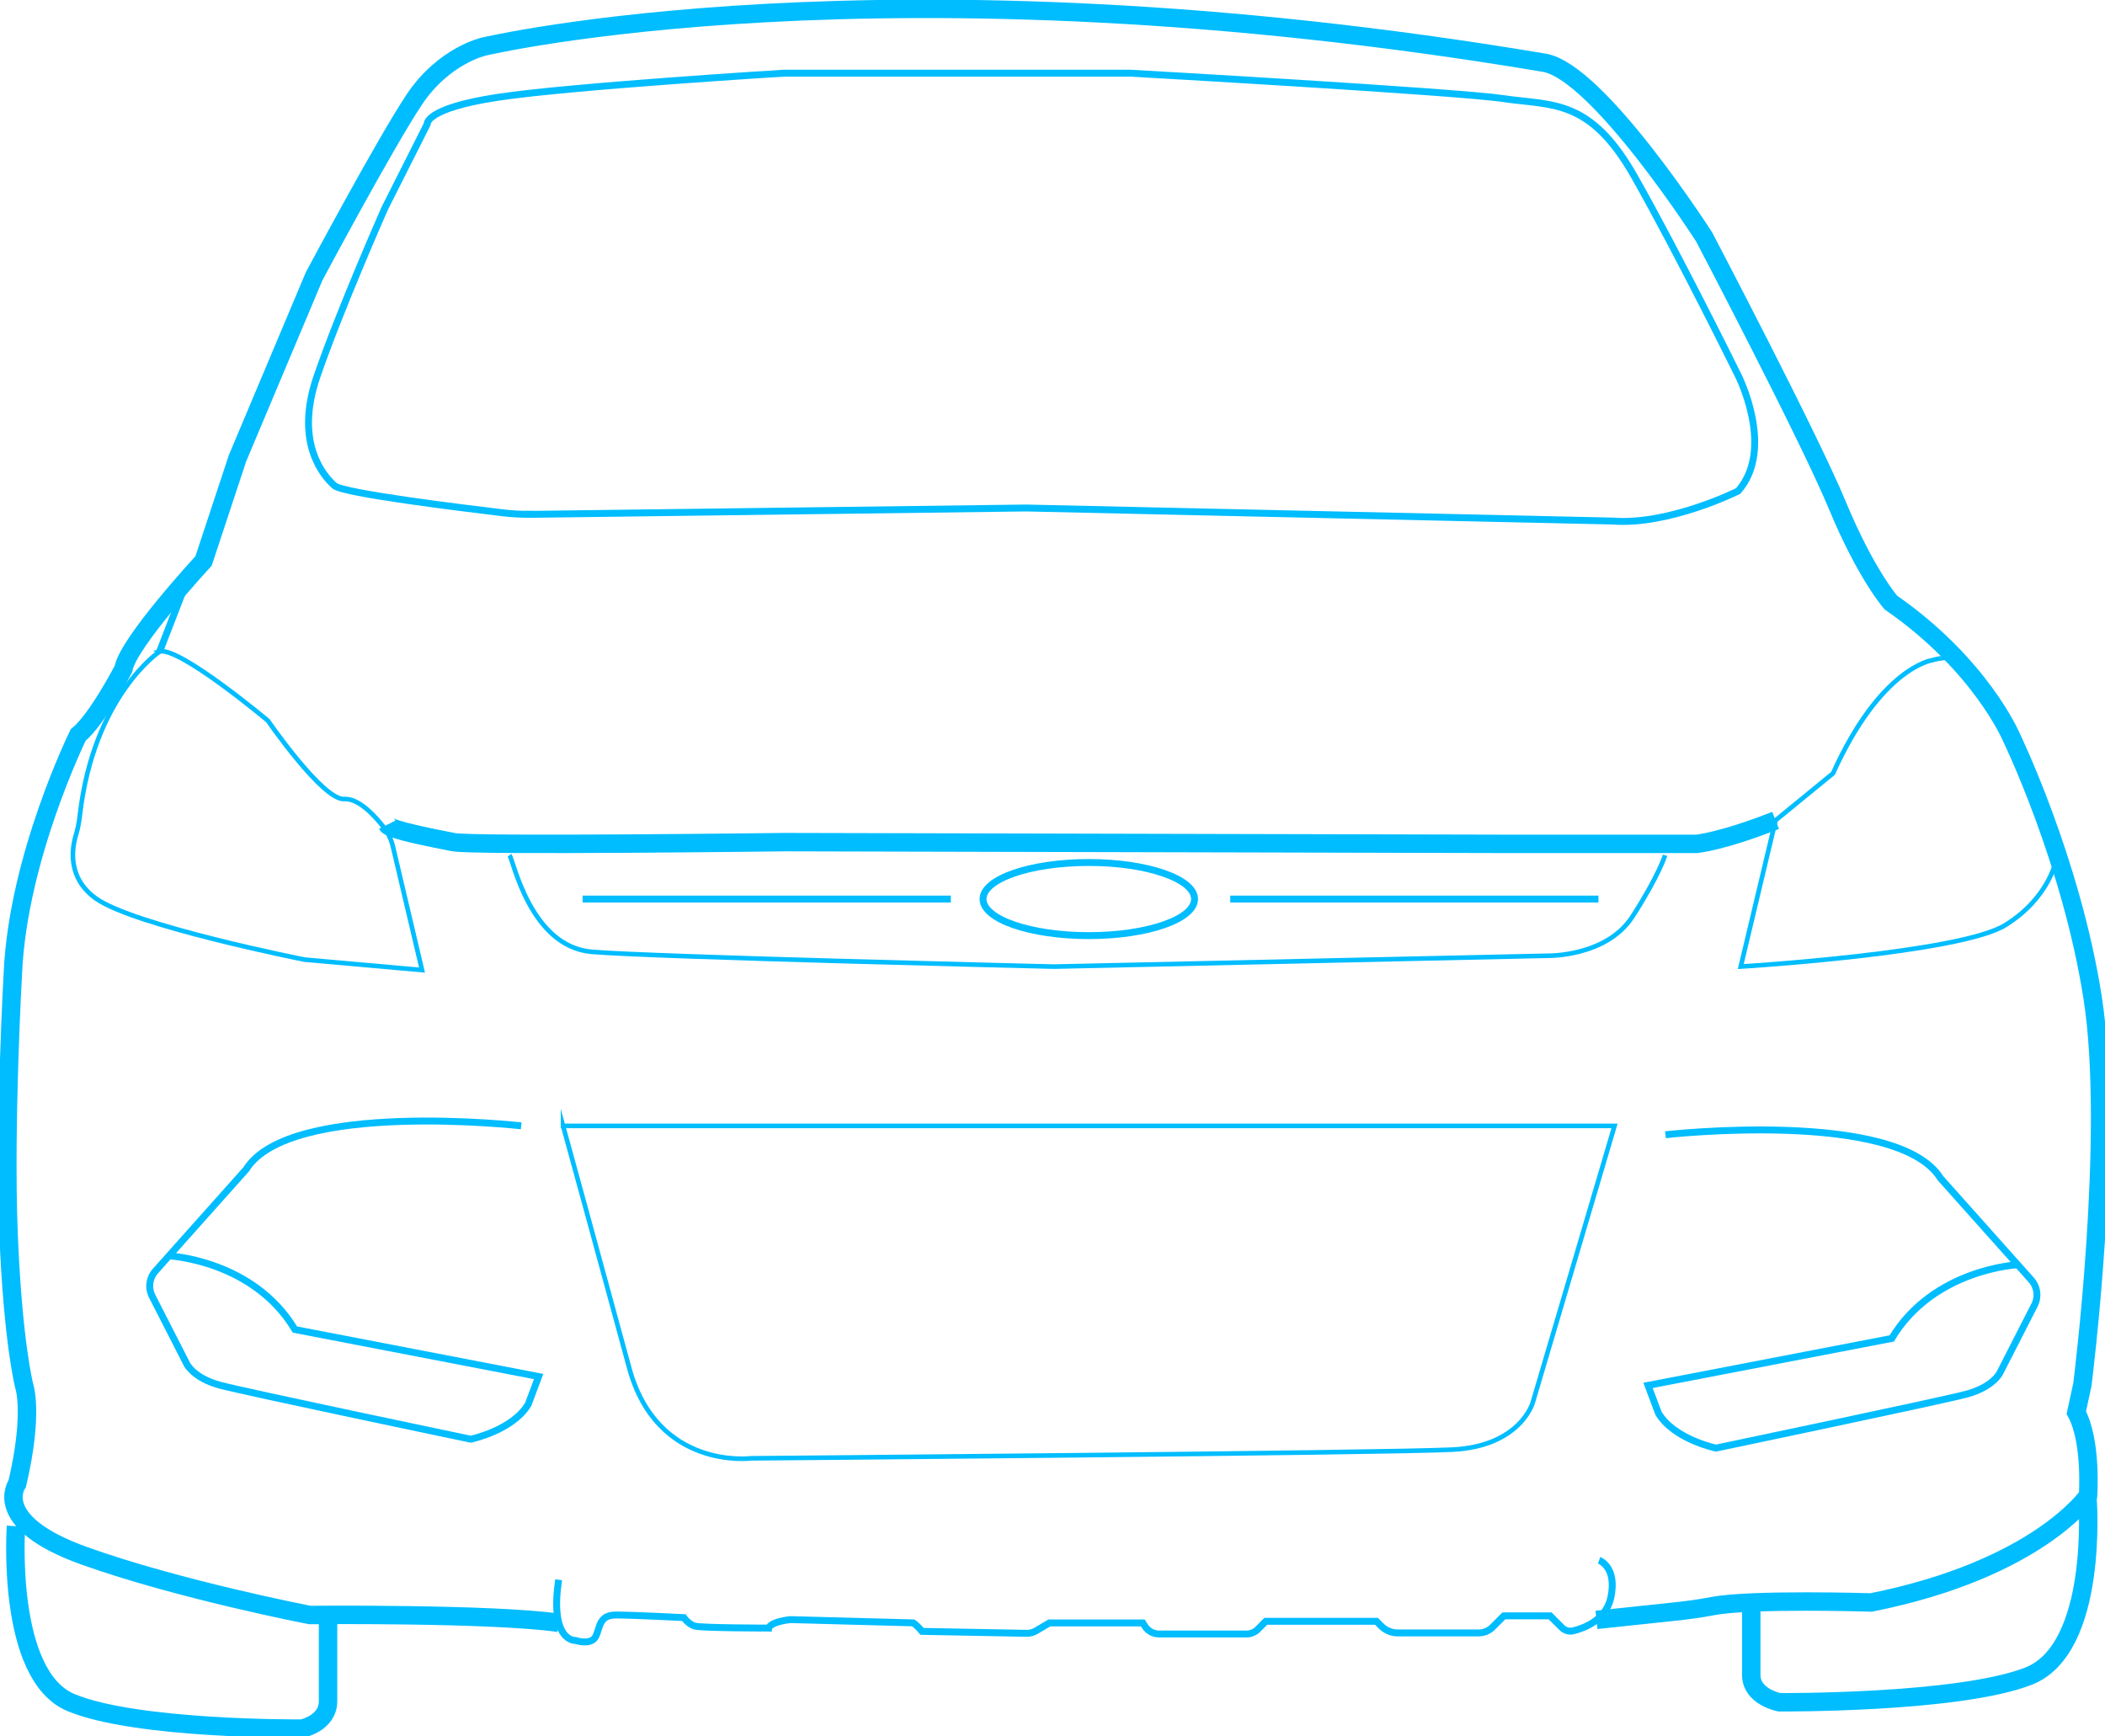 <svg width="457" height="377" viewBox="0 0 457 377" fill="none" xmlns="http://www.w3.org/2000/svg">
<path d="M122.24 244.46H350.52L332.76 304.55C332.76 304.55 330.11 314 315.37 314.75C300.63 315.5 163.06 316.64 163.06 316.64C163.06 316.64 142.65 319.29 136.6 296.99C130.55 274.69 122.24 244.45 122.24 244.45V244.46Z" stroke="#00BDFF" stroke-miterlimit="10"/>
<path d="M36.69 272.69C36.69 272.69 54.96 273.56 64.03 288.68L116.94 298.88L114.67 304.93C111.27 310.6 102.2 312.49 102.2 312.49C102.2 312.49 53.44 302.29 47.77 300.77C42.1 299.25 40.59 296.23 40.59 296.23L33.04 281.45C32.12 279.65 32.4 277.47 33.75 275.97L53.44 253.9C62.89 238.78 113.16 244.45 113.16 244.45" stroke="#00BDFF" stroke-width="1.5" stroke-miterlimit="10"/>
<path d="M121.29 352.36C106.74 350.28 67.24 350.66 67.24 350.66C67.24 350.66 38.89 345.18 18.3 337.81C-2.29 330.44 3.75 322.12 3.75 322.12C7.34 306.81 5.26 300.95 5.26 300.95C5.26 300.95 2.8 291.5 1.86 267.88C0.92 244.26 2.8 211.19 2.8 211.19C3.93 186.06 16.97 159.6 16.97 159.6C21.13 156.2 26.8 145.24 26.8 145.24C27.74 139.57 44.19 121.81 44.19 121.81L51.56 99.51L68.19 60.01C68.19 60.01 83.5 31.29 89.92 21.65C96.34 12.01 105.04 10.12 105.04 10.12C105.04 10.12 191.69 -10.48 335.26 13.62C346.99 15.59 369.98 51.46 369.98 51.46C369.98 51.46 392.66 94.69 398.89 109.71C405.12 124.73 410.51 130.83 410.51 130.83C429.93 144.29 436.59 159.89 436.59 159.89C436.59 159.89 449.63 186.68 454.31 216.58C458.99 246.48 452.09 300.63 452.09 300.63L450.77 306.72C454.17 312.96 453.32 324.72 453.32 324.72C453.32 324.72 442.5 340.68 406.24 347.94C406.24 347.94 380.06 347.13 371.77 348.74C368.93 349.29 366.05 349.66 363.17 349.96L346.6 351.72" stroke="#00BDFF" stroke-width="4" stroke-miterlimit="10"/>
<path d="M121.29 343.01C119.26 356.51 124.93 356.19 124.93 356.19C124.93 356.19 128.33 357.32 129.32 355.34C130.31 353.36 130.03 350.66 133.71 350.66C137.39 350.66 148.45 351.23 148.45 351.23C148.45 351.23 149.44 352.65 150.86 353.07C152.28 353.49 166.88 353.5 166.88 353.5C166.88 353.5 167.02 352.22 171.56 351.66L198.25 352.37C198.67 352.63 199.29 353.17 200.19 354.22L222.93 354.64C223.63 354.64 224.32 354.46 224.92 354.1L227.83 352.38H248.1L248.57 353.11C249.25 354.16 250.41 354.79 251.66 354.79H270.58C271.52 354.79 272.43 354.42 273.09 353.75L274.81 352.03H298.83L299.86 353.06C300.81 354.01 302.1 354.55 303.45 354.55H321.02C322.15 354.55 323.24 354.1 324.04 353.3L326.49 350.85H336.54L339.08 353.39C339.74 354.05 340.69 354.32 341.59 354.09C344.04 353.48 348.68 351.71 349.72 346.86C351.14 340.2 347.17 338.78 347.17 338.78" stroke="#00BDFF" stroke-width="1.5" stroke-miterlimit="10"/>
<path d="M34.65 141.47C34.65 141.47 20.35 151.01 17.34 176.99C17.17 178.45 16.92 179.9 16.49 181.3C15.6 184.21 14.6 190.58 20.76 195.04C28.98 200.99 66.11 208.36 66.11 208.36L91.62 210.63L85.32 183.87C84.96 182.32 84.27 180.86 83.29 179.6C81.35 177.1 77.86 173.3 74.72 173.49C70.07 173.77 58.16 156.48 58.16 156.48C58.16 156.48 38.88 140.32 34.63 141.46L34.65 141.47Z" stroke="#00BDFF" stroke-miterlimit="10"/>
<path d="M446.52 186.25C446.52 186.25 445.2 194.75 435.37 200.86C425.54 206.97 377.92 209.87 377.92 209.87L385.48 178.12L397.95 167.92C408.34 144.86 419.49 143.35 419.49 143.35C419.49 143.35 423.79 141.97 425.37 143.76" stroke="#00BDFF" stroke-miterlimit="10"/>
<path d="M34.65 141.47L40.8 125.59" stroke="#00BDFF" stroke-width="1.5" stroke-miterlimit="10"/>
<path d="M84.07 179.07C84.64 180.2 94.18 182 98.43 182.85C102.68 183.7 170.43 182.85 170.43 182.85L328.6 183.23H368.29C368.29 183.23 373.77 182.76 385.49 178.13" stroke="#00BDFF" stroke-width="4" stroke-miterlimit="10"/>
<path d="M110.62 185.69C111.47 186.82 115.16 205.53 128.48 206.67C141.8 207.81 228.78 209.88 228.78 209.88L335.98 207.52C335.98 207.52 348.74 207.8 354.41 199.02C360.08 190.23 361.5 185.7 361.5 185.7" stroke="#00BDFF" stroke-miterlimit="10"/>
<path d="M3.47 331.39C3.47 331.39 1.2 363.7 15.38 369.66C29.56 375.62 65.55 375.33 65.55 375.33C65.55 375.33 71.22 374.2 71.22 369.38V350.65" stroke="#00BDFF" stroke-width="4" stroke-miterlimit="10"/>
<path d="M453.22 325.67C453.22 325.67 455.66 357.98 440.39 363.94C425.11 369.89 386.31 369.61 386.31 369.61C386.31 369.61 380.2 368.48 380.2 363.66C380.2 358.84 380.2 347.97 380.2 347.97" stroke="#00BDFF" stroke-width="4" stroke-miterlimit="10"/>
<path d="M438.04 274.62C438.04 274.62 419.77 275.49 410.7 290.61L357.79 300.81L360.06 306.86C363.46 312.53 372.53 314.42 372.53 314.42C372.53 314.42 421.29 304.22 426.96 302.7C432.63 301.18 434.14 298.16 434.14 298.16L441.69 283.38C442.61 281.58 442.33 279.4 440.98 277.9L421.29 255.83C411.84 240.71 361.57 246.38 361.57 246.38" stroke="#00BDFF" stroke-width="1.5" stroke-miterlimit="10"/>
<path d="M115.12 111.66C113.09 111.69 111.06 111.58 109.04 111.33C100.16 110.26 74.52 107.12 72.63 105.46C70.36 103.48 63.84 96.25 68.8 81.79C73.76 67.33 83.54 45.22 83.54 45.22L92.75 26.94C92.75 26.94 92.18 23.54 108.06 21.13C123.93 18.72 170.14 15.89 170.14 15.89H245.4C245.4 15.89 315.98 19.86 326.47 21.42C336.96 22.98 345.18 21.28 354.82 38.29C364.46 55.3 377.36 81.52 377.36 81.52C377.36 81.52 385.44 97.39 377.36 106.61C377.36 106.61 362.34 114.12 350.01 113.13L222.73 110.3L115.12 111.68V111.66Z" stroke="#00BDFF" stroke-width="1.5" stroke-miterlimit="10"/>
<path d="M236.38 203.15C249.06 203.15 259.34 199.595 259.34 195.21C259.34 190.825 249.06 187.27 236.38 187.27C223.699 187.27 213.42 190.825 213.42 195.21C213.42 199.595 223.699 203.15 236.38 203.15Z" stroke="#00BDFF" stroke-width="1.5" stroke-miterlimit="10"/>
<path d="M267.09 195.21H347.03" stroke="#00BDFF" stroke-width="1.5" stroke-miterlimit="10"/>
<path d="M126.49 195.21H206.43" stroke="#00BDFF" stroke-width="1.5" stroke-miterlimit="10"/>
</svg>
